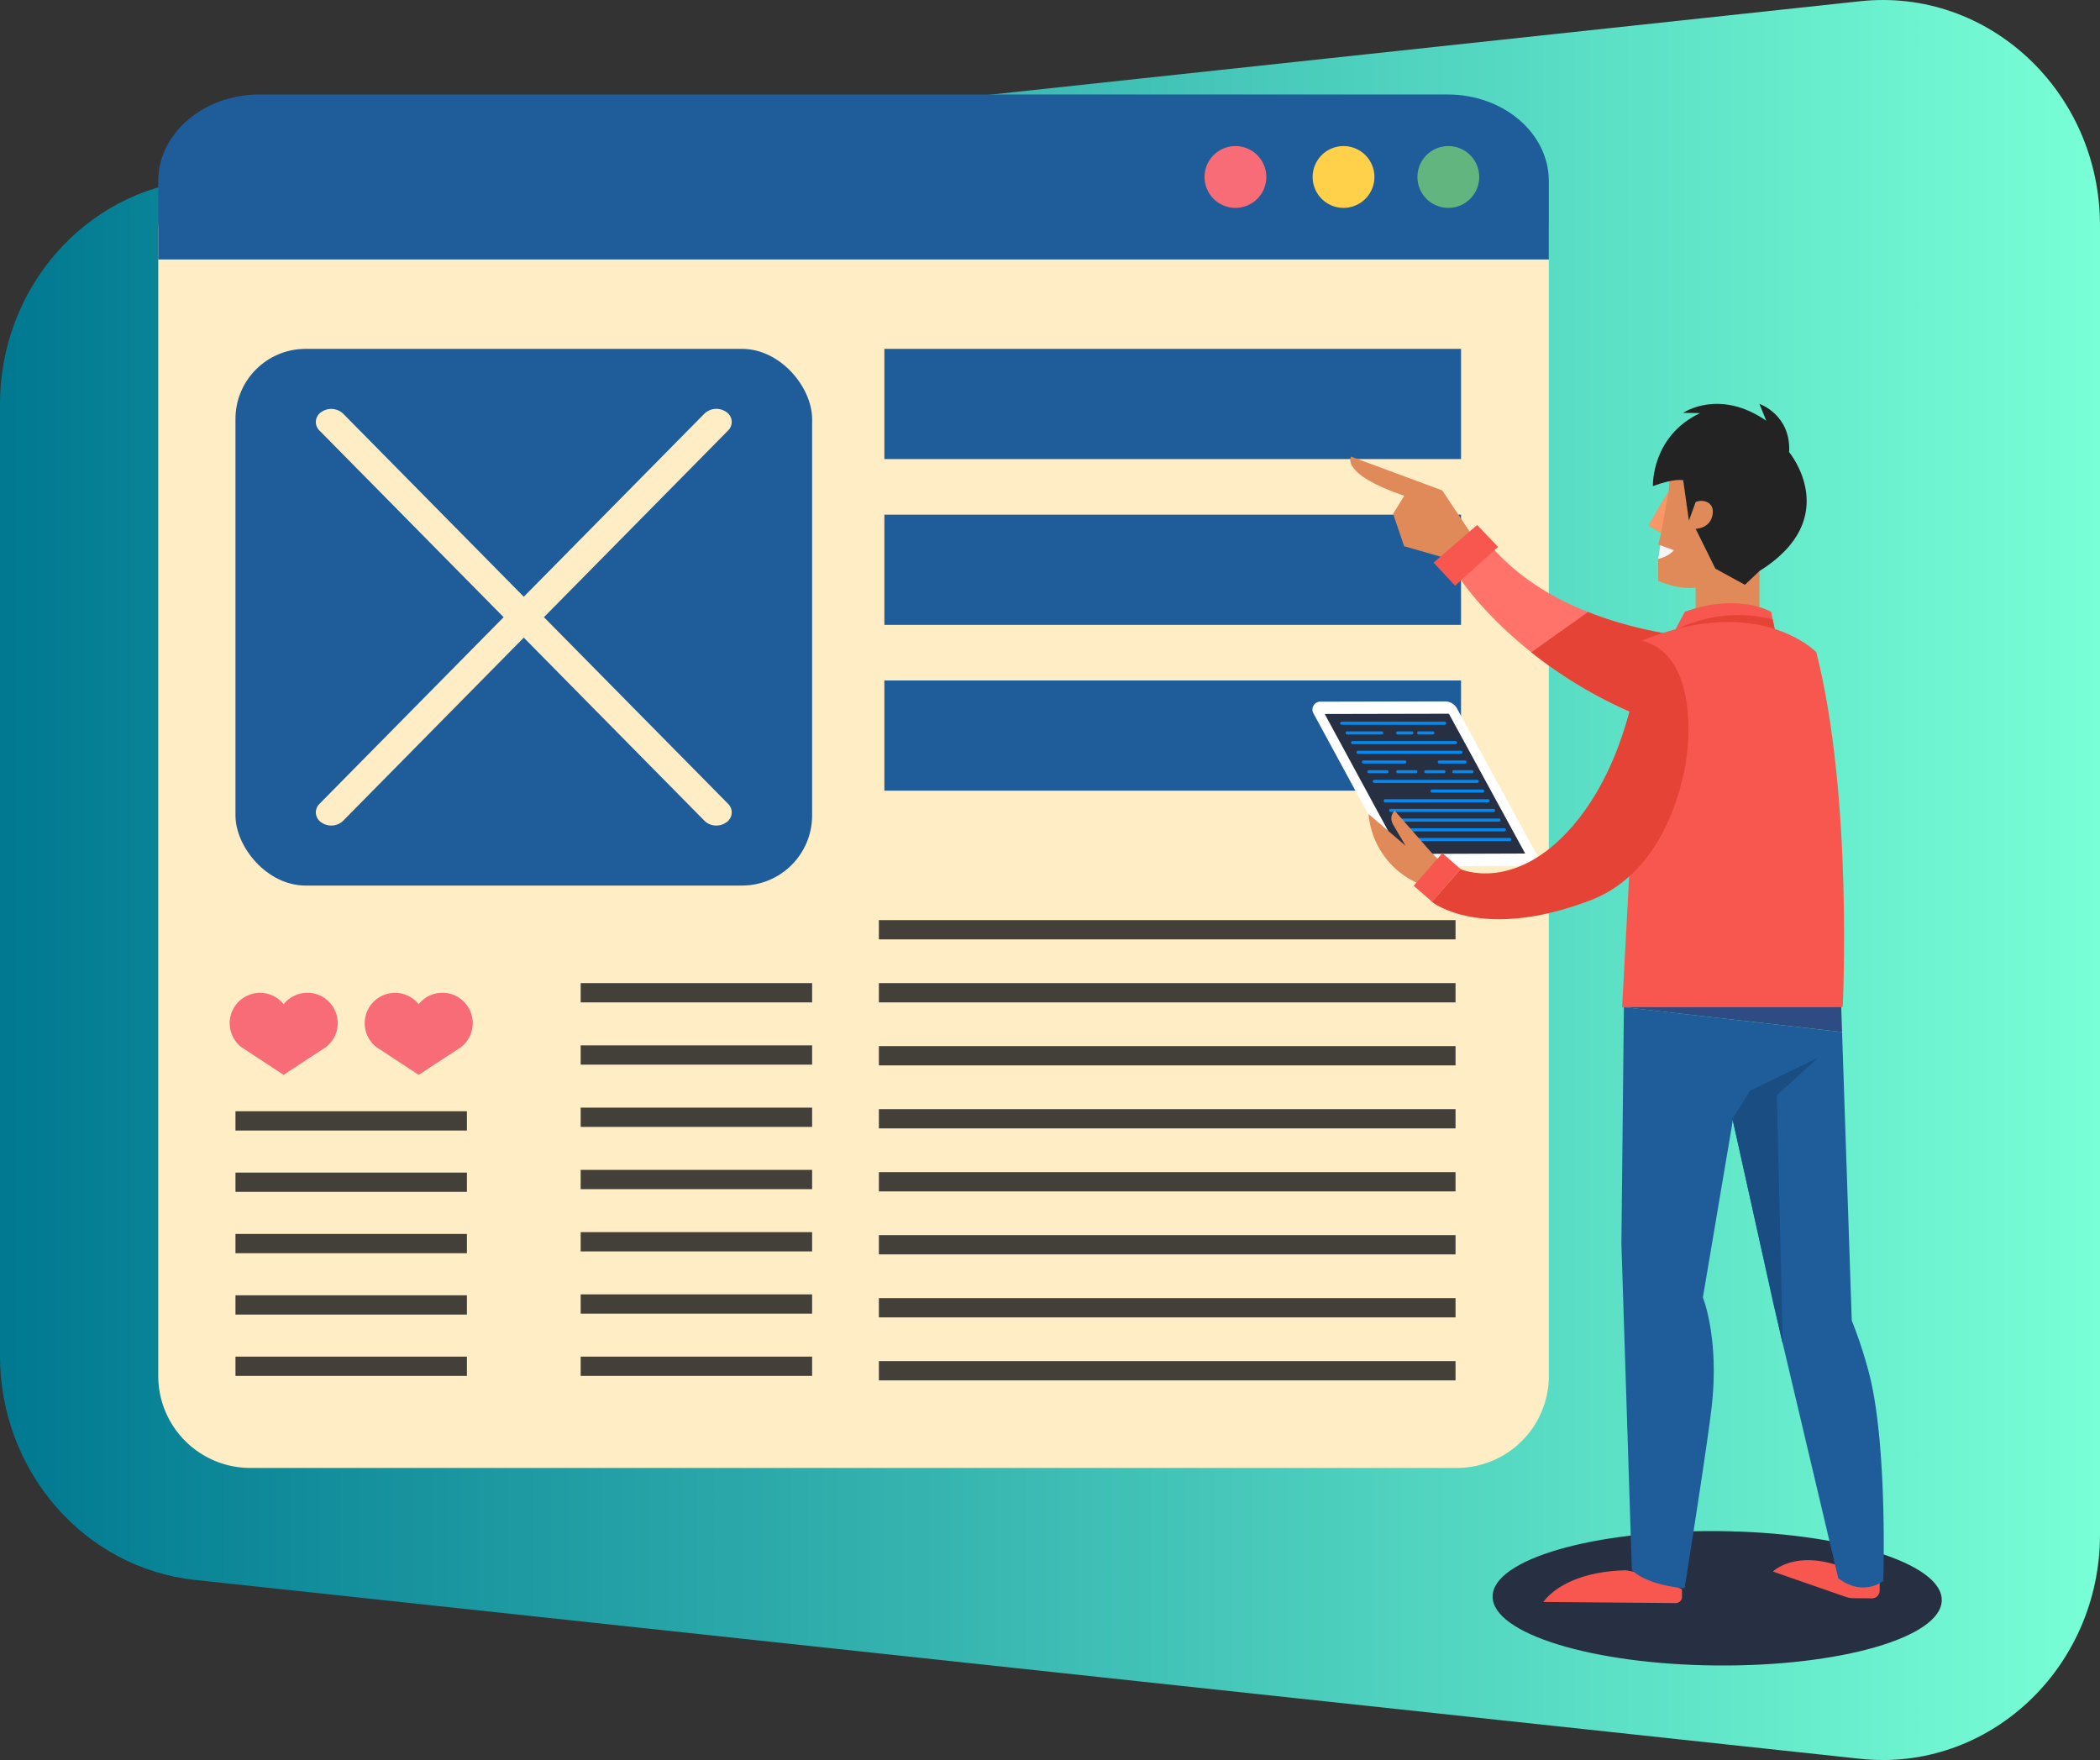 <svg xmlns="http://www.w3.org/2000/svg" xmlns:xlink="http://www.w3.org/1999/xlink" viewBox="0 0 1026.5 860.21"><rect x="0" y="0" width="1026.5" height="860.21" fill="#333333" stroke="none"/><defs><style>.cls-1{fill:url(#linear-gradient);}.cls-2{fill:#ffedc5;}.cls-3{fill:#f86c77;}.cls-4{fill:#1e5c9a;}.cls-5{fill:#ffd14a;}.cls-6{fill:#62b57f;}.cls-16,.cls-7{fill:#232323;}.cls-7{opacity:0.85;}.cls-8{fill:#ff736b;}.cls-9{fill:#e64337;}.cls-10{fill:#df8a58;}.cls-11{fill:#f85750;}.cls-12{fill:#fff;}.cls-13{fill:#272f42;}.cls-14{fill:none;stroke:#038af2;stroke-linecap:round;stroke-linejoin:round;stroke-width:1.49px;}.cls-15{fill:#f5f5f5;}.cls-17{fill:#f99767;}.cls-18{fill:#038af2;}.cls-19{fill:#2f4b84;}.cls-20{fill:#1a4d81;}</style><linearGradient id="linear-gradient" x1="26.75" y1="458" x2="1053.25" y2="458" gradientUnits="userSpaceOnUse"><stop offset="0" stop-color="#007991"/><stop offset="1" stop-color="#78ffd6"/></linearGradient></defs><title>developer</title><g id="people"><path class="cls-1" d="M936.05,887.51l-814-87.42c-54.16-5.82-95.32-53.17-95.32-109.67V225.58c0-56.5,41.16-103.85,95.32-109.67l814-87.42c62.68-6.73,117.2,44.29,117.2,109.66v639.7C1053.25,843.22,998.73,894.24,936.05,887.51Z" transform="translate(-26.75 -27.89)"/><path class="cls-2" d="M122.35,68.32H712.09a45,45,0,0,1,45,45V672.46a45,45,0,0,1-45,45H122.35a45,45,0,0,1-45-45V113.32A45,45,0,0,1,122.35,68.32Z"/><path class="cls-3" d="M191.83,528a14.83,14.83,0,0,0-26.42-9.3,14.82,14.82,0,1,0-20.62,21l0,0,.38.25c.34.24.69.47,1,.68l19.21,12.59,19.22-12.59c.36-.21.71-.44,1.05-.68l.37-.25,0,0A14.79,14.79,0,0,0,191.83,528Z" transform="translate(-26.75 -27.89)"/><path class="cls-3" d="M257.82,528a14.82,14.82,0,0,0-26.41-9.3,14.82,14.82,0,1,0-20.62,21l0,0,.37.25c.34.24.7.47,1.05.68l19.22,12.59,19.22-12.59c.36-.21.71-.44,1.05-.68l.37-.25,0,0A14.78,14.78,0,0,0,257.82,528Z" transform="translate(-26.75 -27.89)"/><rect class="cls-4" x="115.1" y="170.51" width="281.87" height="262.31" rx="34.28"/><rect class="cls-4" x="432.29" y="170.51" width="281.87" height="53.86"/><rect class="cls-4" x="432.29" y="251.55" width="281.87" height="53.86"/><rect class="cls-4" x="432.29" y="332.58" width="281.87" height="53.86"/><path class="cls-4" d="M734.37,74.07H153.56c-27.32,0-49.46,19-49.46,42.32v38.32H783.83V116.39C783.83,93,761.69,74.07,734.37,74.07Z" transform="translate(-26.75 -27.89)"/><path class="cls-5" d="M698.58,114.39a15.1,15.1,0,1,1-15.1-15.1A15.09,15.09,0,0,1,698.58,114.39Z" transform="translate(-26.75 -27.89)"/><path class="cls-3" d="M645.74,114.39a15.1,15.1,0,1,1-15.09-15.1A15.09,15.09,0,0,1,645.74,114.39Z" transform="translate(-26.75 -27.89)"/><path class="cls-6" d="M749.81,114.39a15.1,15.1,0,1,1-15.09-15.1A15.09,15.09,0,0,1,749.81,114.39Z" transform="translate(-26.75 -27.89)"/><path class="cls-2" d="M376.88,431.37a8.08,8.08,0,0,1-5.75-2.29L182.93,238.34a5.81,5.81,0,0,1,.9-9.08,8.47,8.47,0,0,1,10.61.77l188.2,190.73a5.82,5.82,0,0,1-.9,9.09A8.29,8.29,0,0,1,376.88,431.37Z" transform="translate(-26.75 -27.89)"/><path class="cls-2" d="M188.68,431.37a8.28,8.28,0,0,1-4.85-1.52,5.82,5.82,0,0,1-.9-9.09L371.13,230a8.47,8.47,0,0,1,10.61-.77,5.81,5.81,0,0,1,.9,9.08L194.44,429.08A8.1,8.1,0,0,1,188.68,431.37Z" transform="translate(-26.75 -27.89)"/><rect class="cls-7" x="429.61" y="449.71" width="281.87" height="9.42"/><rect class="cls-7" x="429.61" y="480.5" width="281.87" height="9.42"/><rect class="cls-7" x="283.84" y="480.5" width="113.13" height="9.42"/><rect class="cls-7" x="283.84" y="510.93" width="113.13" height="9.42"/><rect class="cls-7" x="283.84" y="541.36" width="113.13" height="9.42"/><rect class="cls-7" x="283.84" y="571.78" width="113.13" height="9.42"/><rect class="cls-7" x="283.84" y="602.21" width="113.13" height="9.42"/><rect class="cls-7" x="283.84" y="632.63" width="113.13" height="9.42"/><rect class="cls-7" x="283.84" y="663.06" width="113.13" height="9.42"/><rect class="cls-7" x="115.1" y="663.06" width="113.13" height="9.42"/><rect class="cls-7" x="115.1" y="633.08" width="113.13" height="9.42"/><rect class="cls-7" x="115.1" y="603.09" width="113.13" height="9.42"/><rect class="cls-7" x="115.1" y="573.11" width="113.13" height="9.42"/><rect class="cls-7" x="115.1" y="543.13" width="113.13" height="9.42"/><rect class="cls-7" x="429.61" y="511.29" width="281.87" height="9.42"/><rect class="cls-7" x="429.61" y="542.09" width="281.87" height="9.42"/><rect class="cls-7" x="429.61" y="572.88" width="281.87" height="9.42"/><rect class="cls-7" x="429.61" y="603.67" width="281.87" height="9.42"/><rect class="cls-7" x="429.61" y="634.46" width="281.87" height="9.42"/><rect class="cls-7" x="429.61" y="665.25" width="281.87" height="9.42"/><path class="cls-8" d="M888.16,340.88s-90,5.5-134.36-48.07L741,311.52s49.68,75,159,82.84C900,394.36,907.24,365.22,888.16,340.88Z" transform="translate(-26.75 -27.89)"/><path class="cls-9" d="M775.27,346.69a218.15,218.15,0,0,0,54.35,31.62l39.63-11.6-1.08-26.06C851.59,339.7,827,336.55,803,327Z" transform="translate(-26.75 -27.89)"/><path class="cls-10" d="M745.13,287.67,731.7,267.56l-44.54-16.49s-5.6,8.36,26,19.15L707.71,279l5.4,15.86,17.79,5.1,2.91,4.72Z" transform="translate(-26.75 -27.89)"/><polygon class="cls-11" points="700.74 274.98 722.06 256.59 732.26 267.29 711.26 286.25 700.74 274.98"/><path class="cls-12" d="M738.94,374.14l42,76.92-71.6.24-40.59-74.8a3.84,3.84,0,0,1,3.36-5.67l61-.13A6.61,6.61,0,0,1,738.94,374.14Z" transform="translate(-26.75 -27.89)"/><polygon class="cls-13" points="708.23 348.84 745.53 417.17 684.65 417.38 647.53 348.97 708.23 348.84"/><line class="cls-14" x1="655.83" y1="353.49" x2="706.17" y2="353.49"/><line class="cls-14" x1="658.49" y1="358.22" x2="675.4" y2="358.22"/><line class="cls-14" x1="683.17" y1="358.22" x2="690.12" y2="358.22"/><line class="cls-14" x1="693.46" y1="358.22" x2="700.41" y2="358.22"/><line class="cls-14" x1="661.14" y1="362.96" x2="711.48" y2="362.96"/><line class="cls-14" x1="663.8" y1="367.69" x2="714.14" y2="367.69"/><line class="cls-14" x1="666.45" y1="372.43" x2="686.7" y2="372.43"/><line class="cls-14" x1="669.11" y1="377.17" x2="678" y2="377.17"/><line class="cls-14" x1="683.25" y1="377.17" x2="692.14" y2="377.17"/><line class="cls-14" x1="696.93" y1="377.17" x2="705.83" y2="377.17"/><line class="cls-14" x1="710.62" y1="377.17" x2="719.51" y2="377.17"/><line class="cls-14" x1="671.76" y1="381.9" x2="722.1" y2="381.9"/><line class="cls-14" x1="699.97" y1="386.64" x2="724.76" y2="386.64"/><line class="cls-14" x1="677.07" y1="391.37" x2="727.41" y2="391.37"/><line class="cls-14" x1="679.73" y1="396.11" x2="730.07" y2="396.11"/><line class="cls-14" x1="682.38" y1="400.84" x2="732.72" y2="400.84"/><line class="cls-14" x1="685.04" y1="405.58" x2="735.38" y2="405.58"/><line class="cls-14" x1="687.69" y1="410.31" x2="738.03" y2="410.31"/><line class="cls-14" x1="703.52" y1="372.43" x2="716.11" y2="372.43"/><path class="cls-13" d="M975.9,810c-.19,18.13-49.5,32.42-110.13,31.9s-109.62-15.64-109.42-33.78,49.49-32.42,110.12-31.9S976.09,791.88,975.9,810Z" transform="translate(-26.75 -27.89)"/><polygon class="cls-15" points="811.75 265.3 810.55 273.16 817.92 273.96 820.75 268.58 811.75 265.3"/><path class="cls-10" d="M855.58,326.92v-11.8s-7.13,1.32-18.28-3.27v-10.8s4.81-.85,7.64-4.24L837.3,294l1.42-5.66-6.16-3.55,9.83-16.8.85-9.89,6.22,4.24,2.83,18.09,3.29-7.07s5.86-3.19,8,2.55c1.84,4.88-1.32,10.74-8,10.46l9.63,19.45L886.77,307v19.93Z" transform="translate(-26.75 -27.89)"/><path class="cls-16" d="M901.3,248.89c-25.55,1.7-35.36-3.84-43.2-4.84-2.42,14.48,3.16,9.5-8.6,18.56l2.8,19.73,3.28-9c2.82-1.56,9.24-.58,8.33,5.85-1,7.12-8.33,7.15-8.33,7.15l9.63,19.46,14.47,7.91,7.09-6.73c41.4-25.81,14.53-58.1,14.53-58.1Z" transform="translate(-26.75 -27.89)"/><path class="cls-11" d="M892.52,326.92s-16-9.47-42.26,0l-6.11,11.68,50.2-2.6Z" transform="translate(-26.75 -27.89)"/><path class="cls-9" d="M845.52,336s20.82-12.41,47.75-5.33l1.08,5.34-31.66,1.64L845.52,336Z" transform="translate(-26.75 -27.89)"/><polygon class="cls-17" points="815.64 240.09 811.97 260.44 805.81 256.88 815.64 240.09"/><path class="cls-10" d="M731.15,449.18l-17-16.24-.34,8.29-18.08-15.46a40.63,40.63,0,0,0,25.6,34.42Z" transform="translate(-26.75 -27.89)"/><path class="cls-10" d="M726.89,445.12l-9.19-10.49-9.19-10.48s-3.06,2.36-.88,6.62l6.17,10.46" transform="translate(-26.75 -27.89)"/><rect class="cls-11" x="723.27" y="446.15" width="11.9" height="21.21" transform="translate(453.98 -394.93) rotate(41.15)"/><path class="cls-11" d="M848.91,804.69l0,3.86a3.06,3.06,0,0,1-3.23,2.85l-64.48-.55s9.13-14.79,40.38-15.47A92.71,92.71,0,0,1,848.91,804.69Z" transform="translate(-26.75 -27.89)"/><path class="cls-11" d="M945.59,799.87l-.06,5.74a3.74,3.74,0,0,1-3.95,3.48l-8.72-.07a12.86,12.86,0,0,1-4.05-.7L893.37,796s9.64-9.84,30.74-3.35Z" transform="translate(-26.75 -27.89)"/><path class="cls-4" d="M939.81,697a218.38,218.38,0,0,0-7.9-23.68l-4.74-141L820.52,520.17l-1.21,115.68,5.1,159.35c7.61,7.69,25.78,9,25.78,9s10.55-66.14,13.11-87.62c4.1-34.42-4.17-54.53-4.17-54.53l14.66-86.7,19.88,90.11,31.64,133.82c12.28,9.28,22,1.29,22,1.29S949.61,731.67,939.81,697Z" transform="translate(-26.75 -27.89)"/><polygon class="cls-18" points="900 491.87 793.78 491.19 793.77 492.18 900.01 492.18 900 491.87"/><polygon class="cls-19" points="792.93 492.18 793.77 492.27 793.77 492.18 792.93 492.18"/><polygon class="cls-19" points="900.01 492.18 793.77 492.18 793.77 492.27 900.42 504.41 900.01 492.18"/><path class="cls-16" d="M849.5,262.61s-4-1.13-14.8,2.86c0,0-.89-24.34,23.06-35.67l-8.26-.13s17.57-12.09,40.63,3.87l-3.36-8.26s15.51,5.26,14.53,23.61c-11.17,11.26-27.37,9.2-27.37,9.2Z" transform="translate(-26.75 -27.89)"/><path class="cls-11" d="M914.57,346.64s-27.8-29-85.35-5.64l-9.54,179.07H927.49S932.67,417.6,914.57,346.64Z" transform="translate(-26.75 -27.89)"/><path class="cls-9" d="M829.22,341s-2.83,55-33.86,90.78c-28.44,32.75-54.68,20.91-54.68,20.91l-14,16s24.16,19.54,77.37-.72c42.44-16.16,47.36-72,47.36-72S858.18,348.2,829.22,341Z" transform="translate(-26.75 -27.89)"/><polygon class="cls-20" points="846.83 546.88 855.45 533.1 888.45 517.13 868.53 535.36 871.45 657.09 846.83 546.88"/></g></svg>